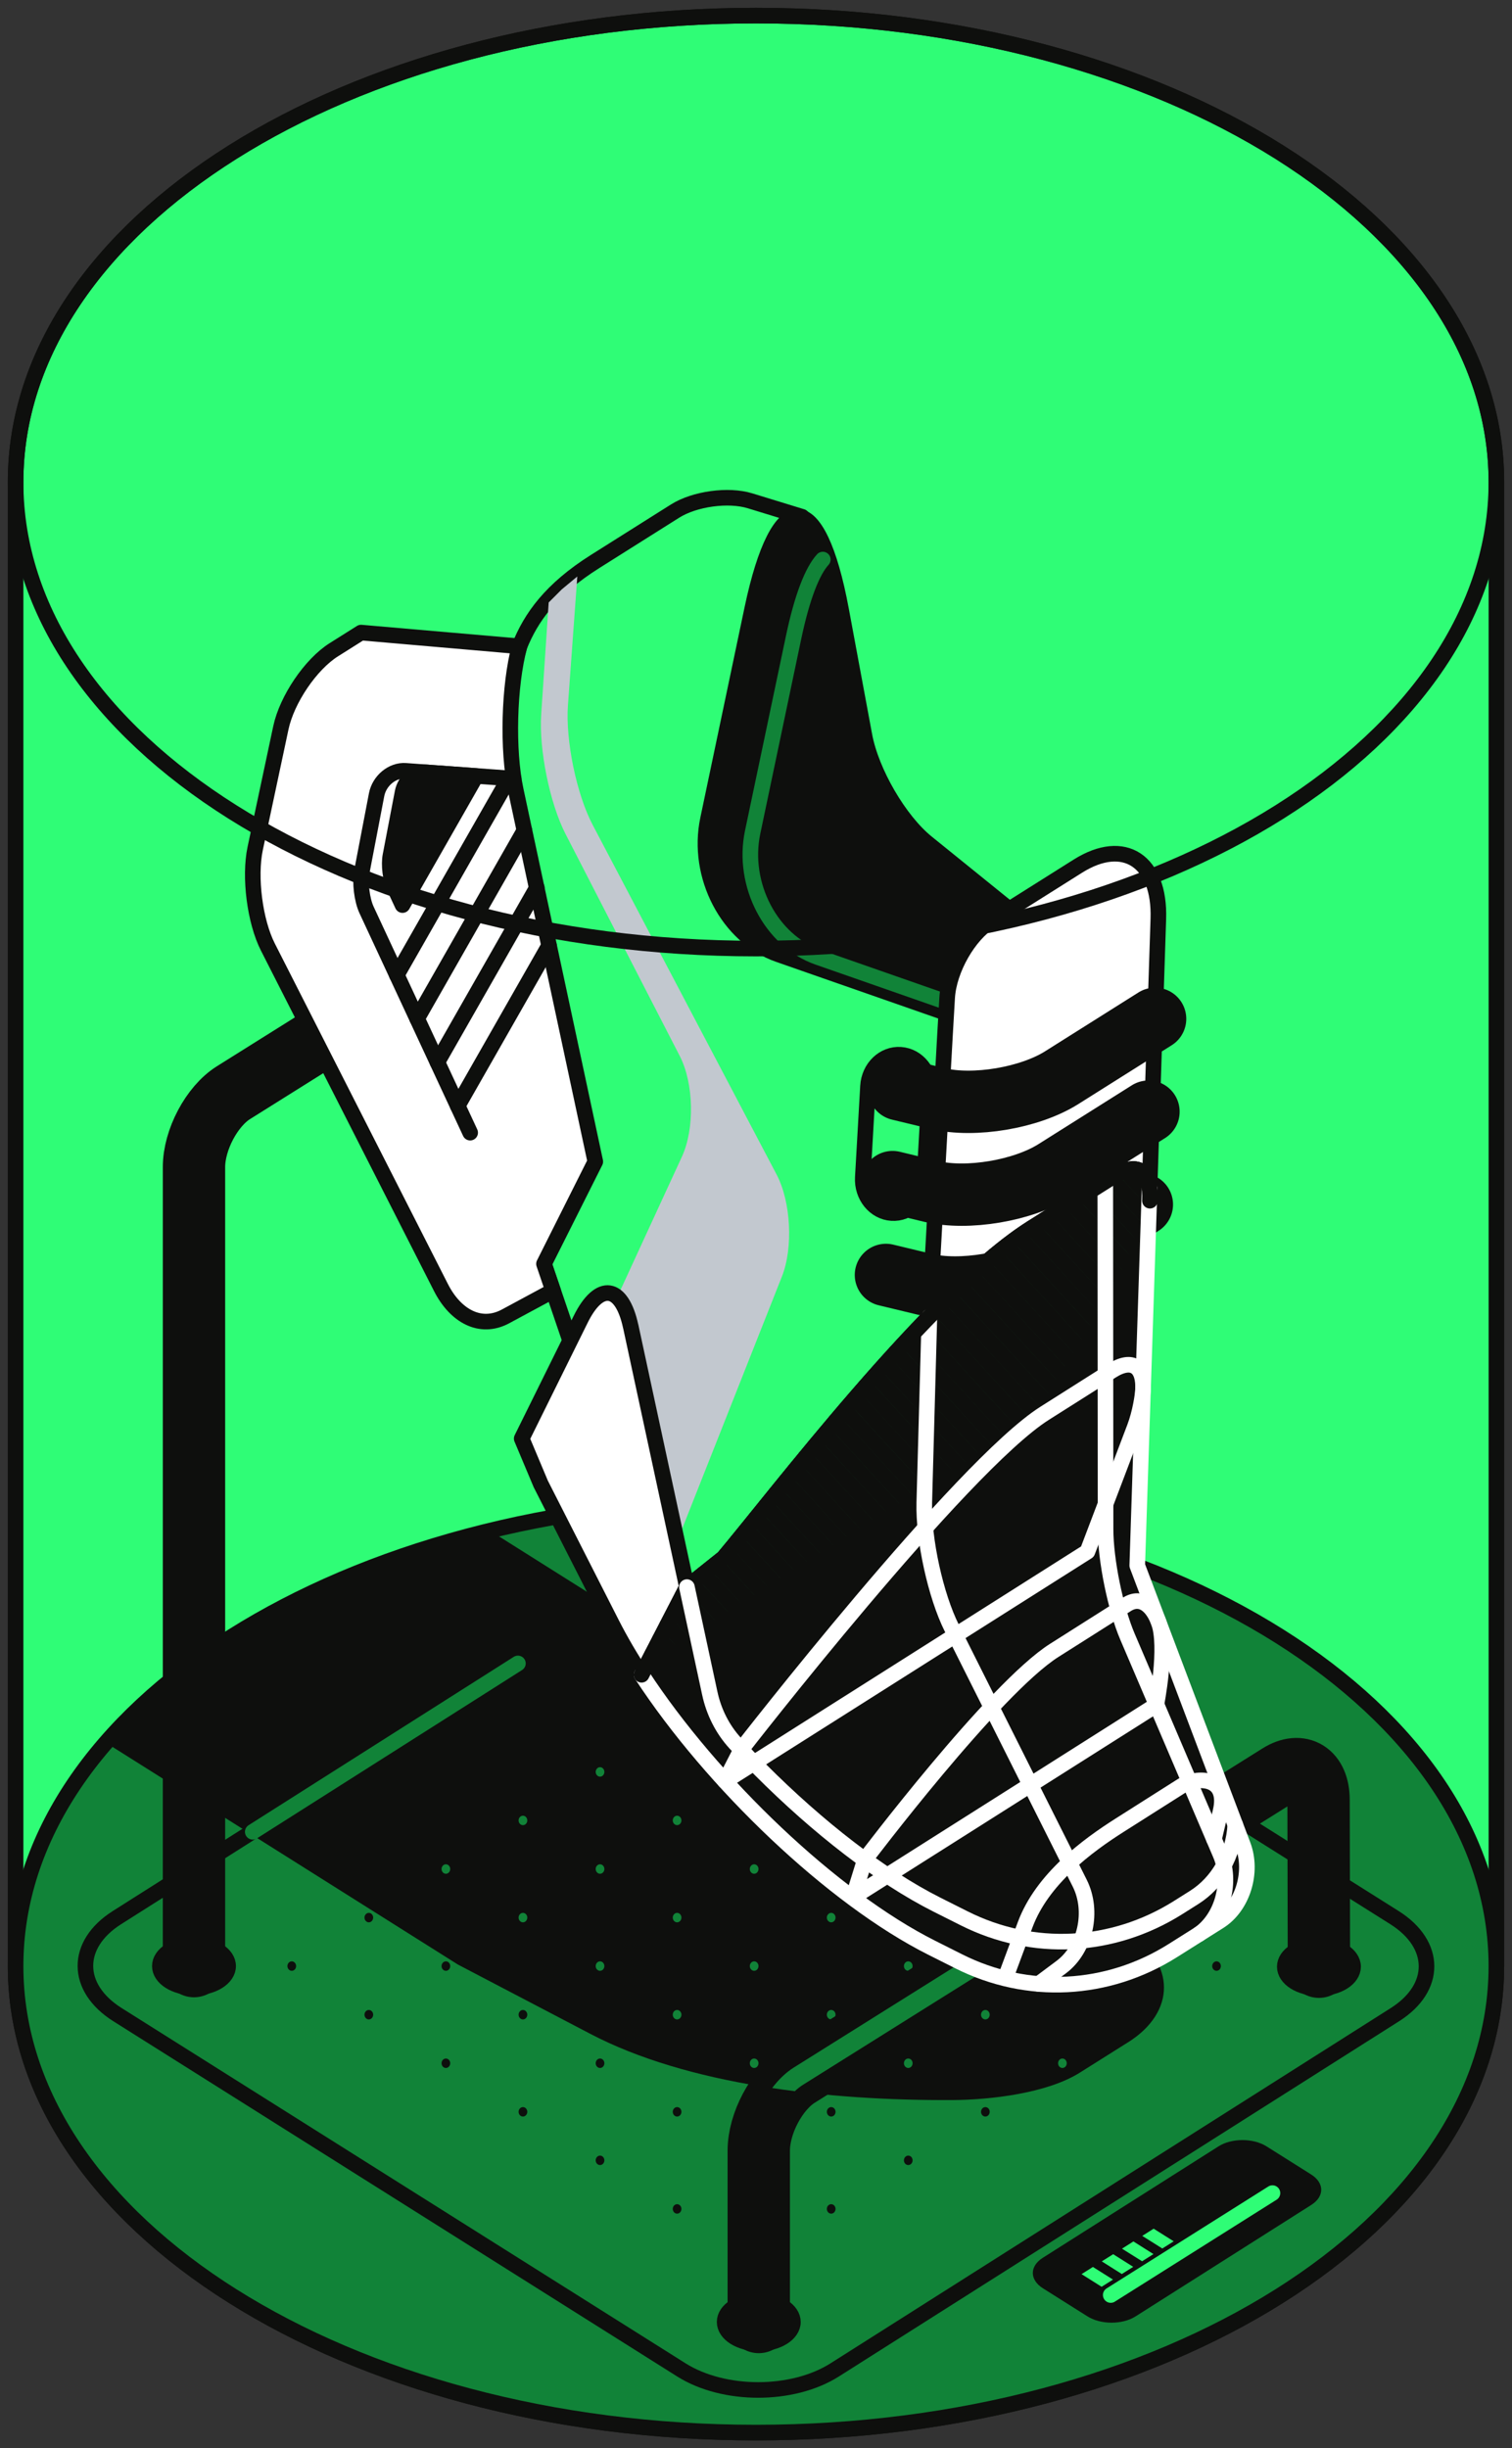 <svg width="97" height="157" viewBox="0 0 97 157" fill="none" xmlns="http://www.w3.org/2000/svg">
<rect x="0" y="0" width="97" height="157" fill="#333333" stroke="none"/>
<g clip-path="url(#clip0_3222_13221)">
<path d="M96 126.082V30.915C96 14.392 74.733 1 48.502 1C22.27 1 1 14.392 1 30.915V126.082C1 142.605 22.267 156 48.498 156C74.73 156 95.997 142.605 95.997 126.085L96 126.082Z" fill="#2FFD76" stroke="#0E0F0D" stroke-linecap="round" stroke-linejoin="round"/>
<path d="M48.498 155.996C74.731 155.996 95.997 142.603 95.997 126.081C95.997 109.559 74.731 96.166 48.498 96.166C22.266 96.166 1 109.559 1 126.081C1 142.603 22.266 155.996 48.498 155.996Z" fill="#118338" stroke="#0E0F0D" stroke-linecap="round" stroke-linejoin="round"/>
<path d="M72.378 130.963C75.438 129.033 75.438 125.88 72.378 123.95L31.425 98.156C20.882 100.715 12.155 105.574 6.79 111.756L29.375 125.982L37.87 130.426C44.111 133.691 53.032 134.716 61.117 134.672C63.545 134.659 67.177 134.237 69.279 132.911L72.375 130.963H72.378Z" fill="#0E0F0D"/>
<path d="M89.461 122.973C92.19 124.691 92.202 127.477 89.493 129.193L53.553 151.974C50.845 153.693 46.437 153.693 43.708 151.974L7.534 129.193C4.807 127.474 4.793 124.688 7.502 122.973L43.441 100.191C46.15 98.473 50.558 98.473 53.287 100.191L89.461 122.973Z" stroke="#0E0F0D" stroke-linecap="round" stroke-linejoin="round"/>
<path d="M84.116 139.445C84.971 139.985 84.977 140.857 84.124 141.397L72.852 148.544C72.003 149.083 70.621 149.083 69.766 148.544L66.904 146.742C66.049 146.202 66.043 145.33 66.896 144.79L78.168 137.643C79.017 137.103 80.399 137.103 81.254 137.643L84.116 139.445Z" fill="#0E0F0D"/>
<path d="M69.385 145.835L70.671 146.646L71.403 146.186L70.115 145.375L69.385 145.835Z" fill="#2FFD76"/>
<path d="M70.683 145.017L71.968 145.828L72.7 145.368L71.415 144.557L70.683 145.017Z" fill="#2FFD76"/>
<path d="M71.98 144.202L73.269 145.01L73.998 144.55L72.712 143.738L71.98 144.202Z" fill="#2FFD76"/>
<path d="M73.28 143.383L74.566 144.191L75.298 143.731L74.01 142.92L73.28 143.383Z" fill="#2FFD76"/>
<path d="M71.257 147.175L81.633 140.639" stroke="#2FFD76" stroke-linecap="round" stroke-linejoin="round"/>
<path d="M16.214 117.47L33.226 106.672" stroke="#118338" stroke-linecap="round" stroke-linejoin="round"/>
<path d="M73.102 123.275C73.255 123.275 73.38 123.139 73.38 122.971C73.38 122.804 73.255 122.668 73.102 122.668C72.948 122.668 72.823 122.804 72.823 122.971C72.823 123.139 72.948 123.275 73.102 123.275Z" fill="#0E0F0D"/>
<path d="M68.158 120.16C68.312 120.16 68.436 120.024 68.436 119.856C68.436 119.689 68.312 119.553 68.158 119.553C68.004 119.553 67.88 119.689 67.88 119.856C67.88 120.024 68.004 120.16 68.158 120.16Z" fill="#118338"/>
<path d="M78.045 126.384C78.199 126.384 78.323 126.248 78.323 126.081C78.323 125.913 78.199 125.777 78.045 125.777C77.892 125.777 77.767 125.913 77.767 126.081C77.767 126.248 77.892 126.384 78.045 126.384Z" fill="#0E0F0D"/>
<path d="M63.215 117.043C63.368 117.043 63.493 116.908 63.493 116.74C63.493 116.572 63.368 116.438 63.215 116.438C63.061 116.438 62.937 116.572 62.937 116.74C62.937 116.908 63.061 117.043 63.215 117.043Z" fill="#118338"/>
<path d="M58.268 113.933C58.422 113.933 58.546 113.797 58.546 113.63C58.546 113.462 58.422 113.326 58.268 113.326C58.114 113.326 57.99 113.462 57.99 113.63C57.99 113.797 58.114 113.933 58.268 113.933Z" fill="#118338"/>
<path d="M53.325 110.818C53.478 110.818 53.603 110.682 53.603 110.514C53.603 110.347 53.478 110.211 53.325 110.211C53.171 110.211 53.046 110.347 53.046 110.514C53.046 110.682 53.171 110.818 53.325 110.818Z" fill="#118338"/>
<path d="M48.381 107.703C48.535 107.703 48.66 107.567 48.66 107.399C48.66 107.232 48.535 107.096 48.381 107.096C48.228 107.096 48.103 107.232 48.103 107.399C48.103 107.567 48.228 107.703 48.381 107.703Z" fill="#118338"/>
<path d="M68.158 126.384C68.312 126.384 68.436 126.248 68.436 126.081C68.436 125.913 68.312 125.777 68.158 125.777C68.004 125.777 67.88 125.913 67.88 126.081C67.88 126.248 68.004 126.384 68.158 126.384Z" fill="#118338"/>
<path d="M63.215 123.275C63.368 123.275 63.493 123.139 63.493 122.971C63.493 122.804 63.368 122.668 63.215 122.668C63.061 122.668 62.937 122.804 62.937 122.971C62.937 123.139 63.061 123.275 63.215 123.275Z" fill="#118338"/>
<path d="M58.268 120.16C58.422 120.16 58.546 120.024 58.546 119.856C58.546 119.689 58.422 119.553 58.268 119.553C58.114 119.553 57.99 119.689 57.99 119.856C57.99 120.024 58.114 120.16 58.268 120.16Z" fill="#118338"/>
<path d="M53.325 117.043C53.478 117.043 53.603 116.908 53.603 116.74C53.603 116.572 53.478 116.438 53.325 116.438C53.171 116.438 53.046 116.572 53.046 116.74C53.046 116.908 53.171 117.043 53.325 117.043Z" fill="#118338"/>
<path d="M48.381 113.933C48.535 113.933 48.66 113.797 48.66 113.63C48.66 113.462 48.535 113.326 48.381 113.326C48.228 113.326 48.103 113.462 48.103 113.63C48.103 113.797 48.228 113.933 48.381 113.933Z" fill="#118338"/>
<path d="M43.438 110.818C43.592 110.818 43.716 110.682 43.716 110.514C43.716 110.347 43.592 110.211 43.438 110.211C43.284 110.211 43.16 110.347 43.16 110.514C43.16 110.682 43.284 110.818 43.438 110.818Z" fill="#118338"/>
<path d="M63.215 129.502C63.368 129.502 63.493 129.366 63.493 129.198C63.493 129.03 63.368 128.895 63.215 128.895C63.061 128.895 62.937 129.03 62.937 129.198C62.937 129.366 63.061 129.502 63.215 129.502Z" fill="#118338"/>
<path d="M58.268 126.384C58.422 126.384 58.546 126.248 58.546 126.081C58.546 125.913 58.422 125.777 58.268 125.777C58.114 125.777 57.99 125.913 57.99 126.081C57.99 126.248 58.114 126.384 58.268 126.384Z" fill="#118338"/>
<path d="M53.325 123.275C53.478 123.275 53.603 123.139 53.603 122.971C53.603 122.804 53.478 122.668 53.325 122.668C53.171 122.668 53.046 122.804 53.046 122.971C53.046 123.139 53.171 123.275 53.325 123.275Z" fill="#118338"/>
<path d="M48.381 120.16C48.535 120.16 48.66 120.024 48.66 119.856C48.66 119.689 48.535 119.553 48.381 119.553C48.228 119.553 48.103 119.689 48.103 119.856C48.103 120.024 48.228 120.16 48.381 120.16Z" fill="#118338"/>
<path d="M43.438 117.043C43.592 117.043 43.716 116.908 43.716 116.74C43.716 116.572 43.592 116.438 43.438 116.438C43.284 116.438 43.16 116.572 43.16 116.74C43.16 116.908 43.284 117.043 43.438 117.043Z" fill="#118338"/>
<path d="M38.495 113.933C38.648 113.933 38.773 113.797 38.773 113.63C38.773 113.462 38.648 113.326 38.495 113.326C38.341 113.326 38.216 113.462 38.216 113.63C38.216 113.797 38.341 113.933 38.495 113.933Z" fill="#118338"/>
<path d="M58.268 132.615C58.422 132.615 58.546 132.479 58.546 132.311C58.546 132.144 58.422 132.008 58.268 132.008C58.114 132.008 57.99 132.144 57.99 132.311C57.99 132.479 58.114 132.615 58.268 132.615Z" fill="#118338"/>
<path d="M53.325 129.502C53.478 129.502 53.603 129.366 53.603 129.198C53.603 129.03 53.478 128.895 53.325 128.895C53.171 128.895 53.046 129.03 53.046 129.198C53.046 129.366 53.171 129.502 53.325 129.502Z" fill="#118338"/>
<path d="M48.381 126.384C48.535 126.384 48.66 126.248 48.66 126.081C48.66 125.913 48.535 125.777 48.381 125.777C48.228 125.777 48.103 125.913 48.103 126.081C48.103 126.248 48.228 126.384 48.381 126.384Z" fill="#118338"/>
<path d="M43.438 123.275C43.592 123.275 43.716 123.139 43.716 122.971C43.716 122.804 43.592 122.668 43.438 122.668C43.284 122.668 43.16 122.804 43.16 122.971C43.16 123.139 43.284 123.275 43.438 123.275Z" fill="#118338"/>
<path d="M38.495 120.16C38.648 120.16 38.773 120.024 38.773 119.856C38.773 119.689 38.648 119.553 38.495 119.553C38.341 119.553 38.216 119.689 38.216 119.856C38.216 120.024 38.341 120.16 38.495 120.16Z" fill="#118338"/>
<path d="M33.548 117.043C33.702 117.043 33.827 116.908 33.827 116.74C33.827 116.572 33.702 116.438 33.548 116.438C33.395 116.438 33.27 116.572 33.27 116.74C33.27 116.908 33.395 117.043 33.548 117.043Z" fill="#118338"/>
<path d="M53.325 135.73C53.478 135.73 53.603 135.594 53.603 135.427C53.603 135.259 53.478 135.123 53.325 135.123C53.171 135.123 53.046 135.259 53.046 135.427C53.046 135.594 53.171 135.73 53.325 135.73Z" fill="#0E0F0D"/>
<path d="M48.381 132.615C48.535 132.615 48.66 132.479 48.66 132.311C48.66 132.144 48.535 132.008 48.381 132.008C48.228 132.008 48.103 132.144 48.103 132.311C48.103 132.479 48.228 132.615 48.381 132.615Z" fill="#118338"/>
<path d="M43.438 129.502C43.592 129.502 43.716 129.366 43.716 129.198C43.716 129.03 43.592 128.895 43.438 128.895C43.284 128.895 43.16 129.03 43.16 129.198C43.16 129.366 43.284 129.502 43.438 129.502Z" fill="#118338"/>
<path d="M38.495 126.384C38.648 126.384 38.773 126.248 38.773 126.081C38.773 125.913 38.648 125.777 38.495 125.777C38.341 125.777 38.216 125.913 38.216 126.081C38.216 126.248 38.341 126.384 38.495 126.384Z" fill="#118338"/>
<path d="M33.548 123.275C33.702 123.275 33.827 123.139 33.827 122.971C33.827 122.804 33.702 122.668 33.548 122.668C33.395 122.668 33.27 122.804 33.27 122.971C33.27 123.139 33.395 123.275 33.548 123.275Z" fill="#118338"/>
<path d="M28.605 120.16C28.759 120.16 28.883 120.024 28.883 119.856C28.883 119.689 28.759 119.553 28.605 119.553C28.451 119.553 28.327 119.689 28.327 119.856C28.327 120.024 28.451 120.16 28.605 120.16Z" fill="#118338"/>
<path d="M48.381 138.841C48.535 138.841 48.66 138.705 48.66 138.538C48.66 138.37 48.535 138.234 48.381 138.234C48.228 138.234 48.103 138.37 48.103 138.538C48.103 138.705 48.228 138.841 48.381 138.841Z" fill="#0E0F0D"/>
<path d="M73.102 129.502C73.255 129.502 73.38 129.366 73.38 129.198C73.38 129.03 73.255 128.895 73.102 128.895C72.948 128.895 72.823 129.03 72.823 129.198C72.823 129.366 72.948 129.502 73.102 129.502Z" fill="#0E0F0D"/>
<path d="M68.158 132.615C68.312 132.615 68.436 132.479 68.436 132.311C68.436 132.144 68.312 132.008 68.158 132.008C68.004 132.008 67.88 132.144 67.88 132.311C67.88 132.479 68.004 132.615 68.158 132.615Z" fill="#118338"/>
<path d="M63.215 135.73C63.368 135.73 63.493 135.594 63.493 135.427C63.493 135.259 63.368 135.123 63.215 135.123C63.061 135.123 62.937 135.259 62.937 135.427C62.937 135.594 63.061 135.73 63.215 135.73Z" fill="#0E0F0D"/>
<path d="M58.268 138.841C58.422 138.841 58.546 138.705 58.546 138.538C58.546 138.37 58.422 138.234 58.268 138.234C58.114 138.234 57.99 138.37 57.99 138.538C57.99 138.705 58.114 138.841 58.268 138.841Z" fill="#0E0F0D"/>
<path d="M53.325 141.957C53.478 141.957 53.603 141.821 53.603 141.653C53.603 141.485 53.478 141.35 53.325 141.35C53.171 141.35 53.046 141.485 53.046 141.653C53.046 141.821 53.171 141.957 53.325 141.957Z" fill="#0E0F0D"/>
<path d="M48.381 145.072C48.535 145.072 48.66 144.936 48.66 144.768C48.66 144.601 48.535 144.465 48.381 144.465C48.228 144.465 48.103 144.601 48.103 144.768C48.103 144.936 48.228 145.072 48.381 145.072Z" fill="#0E0F0D"/>
<path d="M43.438 135.73C43.592 135.73 43.716 135.594 43.716 135.427C43.716 135.259 43.592 135.123 43.438 135.123C43.284 135.123 43.16 135.259 43.16 135.427C43.16 135.594 43.284 135.73 43.438 135.73Z" fill="#0E0F0D"/>
<path d="M38.495 132.615C38.648 132.615 38.773 132.479 38.773 132.311C38.773 132.144 38.648 132.008 38.495 132.008C38.341 132.008 38.216 132.144 38.216 132.311C38.216 132.479 38.341 132.615 38.495 132.615Z" fill="#0E0F0D"/>
<path d="M33.548 129.502C33.702 129.502 33.827 129.366 33.827 129.198C33.827 129.03 33.702 128.895 33.548 128.895C33.395 128.895 33.27 129.03 33.27 129.198C33.27 129.366 33.395 129.502 33.548 129.502Z" fill="#0E0F0D"/>
<path d="M28.605 126.384C28.759 126.384 28.883 126.248 28.883 126.081C28.883 125.913 28.759 125.777 28.605 125.777C28.451 125.777 28.327 125.913 28.327 126.081C28.327 126.248 28.451 126.384 28.605 126.384Z" fill="#0E0F0D"/>
<path d="M23.662 123.275C23.815 123.275 23.94 123.139 23.94 122.971C23.94 122.804 23.815 122.668 23.662 122.668C23.508 122.668 23.383 122.804 23.383 122.971C23.383 123.139 23.508 123.275 23.662 123.275Z" fill="#0E0F0D"/>
<path d="M43.438 141.957C43.592 141.957 43.716 141.821 43.716 141.653C43.716 141.485 43.592 141.35 43.438 141.35C43.284 141.35 43.16 141.485 43.16 141.653C43.16 141.821 43.284 141.957 43.438 141.957Z" fill="#0E0F0D"/>
<path d="M38.495 138.841C38.648 138.841 38.773 138.705 38.773 138.538C38.773 138.37 38.648 138.234 38.495 138.234C38.341 138.234 38.216 138.37 38.216 138.538C38.216 138.705 38.341 138.841 38.495 138.841Z" fill="#0E0F0D"/>
<path d="M33.548 135.73C33.702 135.73 33.827 135.594 33.827 135.427C33.827 135.259 33.702 135.123 33.548 135.123C33.395 135.123 33.27 135.259 33.27 135.427C33.27 135.594 33.395 135.73 33.548 135.73Z" fill="#0E0F0D"/>
<path d="M28.605 132.615C28.759 132.615 28.883 132.479 28.883 132.311C28.883 132.144 28.759 132.008 28.605 132.008C28.451 132.008 28.327 132.144 28.327 132.311C28.327 132.479 28.451 132.615 28.605 132.615Z" fill="#0E0F0D"/>
<path d="M23.662 129.502C23.815 129.502 23.94 129.366 23.94 129.198C23.94 129.03 23.815 128.895 23.662 128.895C23.508 128.895 23.383 129.03 23.383 129.198C23.383 129.366 23.508 129.502 23.662 129.502Z" fill="#0E0F0D"/>
<path d="M18.718 126.384C18.871 126.384 18.996 126.248 18.996 126.081C18.996 125.913 18.871 125.777 18.718 125.777C18.564 125.777 18.439 125.913 18.439 126.081C18.439 126.248 18.564 126.384 18.718 126.384Z" fill="#0E0F0D"/>
<path d="M84.614 126.864C85.267 126.864 85.797 126.53 85.797 126.119C85.797 125.708 85.267 125.375 84.614 125.375C83.96 125.375 83.431 125.708 83.431 126.119C83.431 126.53 83.96 126.864 84.614 126.864Z" fill="#0E0F0D"/>
<path d="M48.677 149.649C49.331 149.649 49.86 149.316 49.86 148.905C49.86 148.493 49.331 148.16 48.677 148.16C48.024 148.16 47.494 148.493 47.494 148.905C47.494 149.316 48.024 149.649 48.677 149.649Z" fill="#0E0F0D"/>
<path d="M84.614 127.5C85.824 127.5 86.805 126.883 86.805 126.12C86.805 125.358 85.824 124.74 84.614 124.74C83.404 124.74 82.423 125.358 82.423 126.12C82.423 126.883 83.404 127.5 84.614 127.5Z" stroke="#0E0F0D" stroke-linecap="round" stroke-linejoin="round"/>
<path d="M48.382 104.68C49.591 104.68 50.572 104.062 50.572 103.3C50.572 102.538 49.591 101.92 48.382 101.92C47.172 101.92 46.191 102.538 46.191 103.3C46.191 104.062 47.172 104.68 48.382 104.68Z" stroke="#0E0F0D" stroke-linecap="round" stroke-linejoin="round"/>
<path d="M12.445 127.461C13.655 127.461 14.636 126.843 14.636 126.081C14.636 125.319 13.655 124.701 12.445 124.701C11.235 124.701 10.254 125.319 10.254 126.081C10.254 126.843 11.235 127.461 12.445 127.461Z" stroke="#0E0F0D" stroke-linecap="round" stroke-linejoin="round"/>
<path d="M48.677 150.284C49.887 150.284 50.868 149.666 50.868 148.904C50.868 148.141 49.887 147.523 48.677 147.523C47.468 147.523 46.487 148.141 46.487 148.904C46.487 149.666 47.468 150.284 48.677 150.284Z" stroke="#0E0F0D" stroke-linecap="round" stroke-linejoin="round"/>
<path d="M48.677 148.904V137.921C48.677 136.17 49.816 134.023 51.208 133.148L82.051 113.82C83.442 112.948 84.587 113.667 84.59 115.418L84.614 126.12" stroke="#0E0F0D" stroke-width="4" stroke-linecap="round" stroke-linejoin="round"/>
<path d="M68.551 121.541L50.918 132.591C50.411 132.908 49.943 133.365 49.536 133.901C50.019 133.975 50.502 134.042 50.991 134.103C51.155 133.949 51.328 133.812 51.504 133.7L69.728 122.279L68.554 121.541H68.551Z" fill="#118338"/>
<path d="M48.382 104.043C49.035 104.043 49.565 103.71 49.565 103.299C49.565 102.888 49.035 102.555 48.382 102.555C47.728 102.555 47.199 102.888 47.199 103.299C47.199 103.71 47.728 104.043 48.382 104.043Z" fill="#0E0F0D"/>
<path d="M12.445 126.825C13.098 126.825 13.628 126.491 13.628 126.08C13.628 125.669 13.098 125.336 12.445 125.336C11.791 125.336 11.262 125.669 11.262 126.08C11.262 126.491 11.791 126.825 12.445 126.825Z" fill="#0E0F0D"/>
<path d="M12.445 126.081V74.845C12.445 73.094 13.584 70.947 14.975 70.072L45.819 50.744C47.21 49.872 48.352 50.591 48.352 52.341L48.381 103.297" stroke="#0E0F0D" stroke-width="4" stroke-linecap="round" stroke-linejoin="round"/>
<path d="M46.413 99.907C49.717 95.984 59.654 82.86 66.219 78.726L70.428 76.075L69.353 65.737L51.044 57.546L51.451 33.138L48.118 32.116C46.727 31.688 44.563 31.985 43.309 32.774L38.193 35.998C35.317 37.809 34.058 39.617 33.326 41.444L29.618 53.932L34.898 81.049L42.794 104.242L44.068 101.776L46.413 99.904V99.907Z" fill="#2FFD76" stroke="#0E0F0D" stroke-linecap="round" stroke-linejoin="round"/>
<path d="M42.858 100.323L50.165 81.854C50.895 80.008 50.742 77.072 49.825 75.327L38.015 52.885C36.984 50.923 36.272 47.476 36.436 45.221L37.036 36.969L36.035 37.799L35.2 38.636L34.72 45.812C34.568 48.067 35.27 51.524 36.287 53.495L43.611 67.724C44.513 69.478 44.575 72.382 43.746 74.177L39.596 83.183L42.858 100.323Z" fill="#C2C8CF"/>
<path d="M62.225 65.496L49.942 61.206C46.689 60.069 44.653 56.168 45.418 52.536L48.255 39.048C49.919 31.141 52.487 31.176 53.963 39.128L55.457 47.169C55.893 49.52 57.694 52.612 59.463 54.04L70.12 62.656L62.231 65.496H62.225Z" fill="#0E0F0D" stroke="#0E0F0D" stroke-linecap="round" stroke-linejoin="round"/>
<path d="M63.818 65.344L52.467 61.38C49.462 60.329 47.579 56.725 48.285 53.367L50.906 40.902C51.454 38.295 52.11 36.621 52.786 35.883" stroke="#118338" stroke-linecap="round" stroke-linejoin="round"/>
<path d="M38.19 74.491L33.089 50.671C32.541 48.115 32.646 43.966 33.326 41.448L23.163 40.566L21.418 41.665C19.933 42.598 18.405 44.854 18.018 46.675L16.372 54.409C15.983 56.243 16.349 59.089 17.186 60.734L28.291 82.57C29.22 84.398 30.819 85.273 32.415 84.426L35.484 82.772L34.898 81.049L38.19 74.491Z" fill="white" stroke="#0E0F0D" stroke-linecap="round" stroke-linejoin="round"/>
<path d="M30.163 72.635L23.518 58.357C23.216 57.709 23.082 56.597 23.216 55.888L24.159 50.968C24.332 50.061 25.17 49.371 26.016 49.431L32.954 49.933" stroke="#0E0F0D" stroke-linecap="round" stroke-linejoin="round"/>
<path d="M29.363 70.913L35.223 60.639" stroke="#0E0F0D" stroke-linecap="round" stroke-linejoin="round"/>
<path d="M28.06 68.114L34.441 56.93" stroke="#0E0F0D" stroke-linecap="round" stroke-linejoin="round"/>
<path d="M26.76 65.318L33.642 53.252" stroke="#0E0F0D" stroke-linecap="round" stroke-linejoin="round"/>
<path d="M25.456 62.523L32.652 49.91" stroke="#0E0F0D" stroke-linecap="round" stroke-linejoin="round"/>
<path d="M40.46 85.055C39.889 82.4 38.448 82.193 37.259 84.592L33.469 92.253L34.693 95.163L39.265 104.15C39.804 105.207 40.445 106.3 41.163 107.399L44.068 101.779L40.463 85.055H40.46Z" fill="white" stroke="#0E0F0D" stroke-linecap="round" stroke-linejoin="round"/>
<path d="M71.47 75.417C72.838 74.555 73.593 74.999 73.746 76.222L74.311 58.929C74.434 55.204 72.112 53.68 69.151 55.543L63.566 59.06C62.131 59.964 60.869 62.181 60.763 63.986L60.617 66.507L59.621 84.429C61.944 82.043 64.234 79.973 66.216 78.724L71.47 75.414V75.417Z" fill="white" stroke="#0E0F0D" stroke-linecap="round" stroke-linejoin="round"/>
<path d="M57.686 71.05C58.291 71.05 58.781 70.515 58.781 69.855C58.781 69.195 58.291 68.66 57.686 68.66C57.081 68.66 56.59 69.195 56.59 69.855C56.59 70.515 57.081 71.05 57.686 71.05Z" fill="#0E0F0D"/>
<path d="M57.261 77.001C57.866 77.001 58.356 76.466 58.356 75.806C58.356 75.146 57.866 74.611 57.261 74.611C56.656 74.611 56.166 75.146 56.166 75.806C56.166 76.466 56.656 77.001 57.261 77.001Z" fill="#0E0F0D"/>
<path d="M56.816 82.954C57.42 82.954 57.911 82.419 57.911 81.759C57.911 81.099 57.42 80.564 56.816 80.564C56.211 80.564 55.72 81.099 55.72 81.759C55.72 82.419 56.211 82.954 56.816 82.954Z" fill="#0E0F0D"/>
<path d="M57.685 69.853L60.166 70.451C62.483 71.007 66.055 70.406 68.108 69.112L74.103 65.336" stroke="#0E0F0D" stroke-width="4" stroke-linecap="round" stroke-linejoin="round"/>
<path d="M57.261 75.806L59.741 76.404C62.058 76.96 65.631 76.359 67.683 75.065L73.678 71.289" stroke="#0E0F0D" stroke-width="4" stroke-linecap="round" stroke-linejoin="round"/>
<path d="M56.836 81.76L59.317 82.357C61.633 82.913 65.206 82.312 67.259 81.018L73.254 77.242" stroke="#0E0F0D" stroke-width="4" stroke-linecap="round" stroke-linejoin="round"/>
<path d="M53.673 119.804L66.333 125.928L76.267 123.213H78.22C79.717 122.27 80.402 120.072 79.743 118.328L72.961 100.396L70.43 76.078L66.222 78.73C59.656 82.864 49.719 95.991 46.416 99.91L44.07 101.783L42.796 104.249L45.259 111.482L53.679 119.807L53.673 119.804Z" fill="#0E0F0D"/>
<path d="M41.163 107.399C45.69 114.329 53.43 121.721 59.777 124.906L61.513 125.778C65.921 127.992 71.037 127.733 75.237 125.088L78.218 123.21C79.714 122.267 80.4 120.069 79.741 118.325L79.249 117.022C79.137 118.961 78.145 120.708 76.604 121.68L75.579 122.325C71.377 124.97 66.26 125.229 61.856 123.015L60.119 122.143C56.514 120.331 52.455 117.162 48.791 113.492C47.84 112.536 46.809 111.399 45.925 110.393L44.065 101.773L41.16 107.393L41.163 107.399Z" fill="#0E0F0D"/>
<path d="M64.957 101.811C65.842 103.245 67.69 103.712 69.063 102.849L72.958 100.396L73.749 76.225C73.597 75.001 72.841 74.56 71.473 75.419L66.219 78.729C64.237 79.978 61.947 82.048 59.624 84.435L59.179 92.447L64.957 101.811Z" fill="#0E0F0D"/>
<path d="M30.544 49.761L27.36 49.531C26.66 49.479 25.969 50.051 25.826 50.802L25.047 54.869C24.933 55.457 25.047 56.377 25.296 56.91L25.823 58.041L30.547 49.764L30.544 49.761Z" fill="#0E0F0D" stroke="#0E0F0D" stroke-linecap="round" stroke-linejoin="round"/>
<path d="M41.163 107.4L66.547 91.413L70.937 84.414C72.733 81.548 73.681 78.788 73.772 76.999C73.863 75.21 73.099 74.392 71.47 75.418L66.216 78.727C59.651 82.861 49.714 95.988 46.411 99.908L44.065 101.78L41.16 107.4H41.163Z" fill="#118338" stroke="#0E0F0D" stroke-linecap="round" stroke-linejoin="round"/>
<path d="M48.516 97.332L51.676 100.776" stroke="#0E0F0D" stroke-linecap="round" stroke-linejoin="round"/>
<path d="M53.368 99.71L49.769 95.783" stroke="#0E0F0D" stroke-linecap="round" stroke-linejoin="round"/>
<path d="M49.143 96.557L52.522 100.243" stroke="#0E0F0D" stroke-linecap="round" stroke-linejoin="round"/>
<path d="M55.061 98.646L51.025 94.24" stroke="#0E0F0D" stroke-linecap="round" stroke-linejoin="round"/>
<path d="M50.396 95.01L54.215 99.179" stroke="#0E0F0D" stroke-linecap="round" stroke-linejoin="round"/>
<path d="M51.655 93.473L55.907 98.111" stroke="#0E0F0D" stroke-linecap="round" stroke-linejoin="round"/>
<path d="M58.449 96.512L53.565 91.184" stroke="#0E0F0D" stroke-linecap="round" stroke-linejoin="round"/>
<path d="M52.926 91.943L57.6 97.045" stroke="#0E0F0D" stroke-linecap="round" stroke-linejoin="round"/>
<path d="M52.288 92.707L56.754 97.579" stroke="#0E0F0D" stroke-linecap="round" stroke-linejoin="round"/>
<path d="M50.829 101.31L47.892 98.106" stroke="#0E0F0D" stroke-linecap="round" stroke-linejoin="round"/>
<path d="M47.262 98.879L49.983 101.844" stroke="#0E0F0D" stroke-linecap="round" stroke-linejoin="round"/>
<path d="M43.209 106.108L42.328 105.146" stroke="#0E0F0D" stroke-linecap="round" stroke-linejoin="round"/>
<path d="M41.845 106.076L42.363 106.642" stroke="#0E0F0D" stroke-linecap="round" stroke-linejoin="round"/>
<path d="M44.902 105.04L43.289 103.283" stroke="#0E0F0D" stroke-linecap="round" stroke-linejoin="round"/>
<path d="M42.808 104.213L44.056 105.574" stroke="#0E0F0D" stroke-linecap="round" stroke-linejoin="round"/>
<path d="M46.598 103.977L44.363 101.543" stroke="#0E0F0D" stroke-linecap="round" stroke-linejoin="round"/>
<path d="M43.772 102.352L45.748 104.511" stroke="#0E0F0D" stroke-linecap="round" stroke-linejoin="round"/>
<path d="M46.633 99.644L49.137 102.376" stroke="#0E0F0D" stroke-linecap="round" stroke-linejoin="round"/>
<path d="M48.291 102.911L45.907 100.311" stroke="#0E0F0D" stroke-linecap="round" stroke-linejoin="round"/>
<path d="M45.136 100.926L47.444 103.443" stroke="#0E0F0D" stroke-linecap="round" stroke-linejoin="round"/>
<path d="M60.142 95.443L54.853 89.674" stroke="#0E0F0D" stroke-linecap="round" stroke-linejoin="round"/>
<path d="M54.206 90.43L59.296 95.979" stroke="#0E0F0D" stroke-linecap="round" stroke-linejoin="round"/>
<path d="M55.501 88.928L60.989 94.911" stroke="#0E0F0D" stroke-linecap="round" stroke-linejoin="round"/>
<path d="M72.126 82.299L67.888 77.676" stroke="#0E0F0D" stroke-linecap="round" stroke-linejoin="round"/>
<path d="M67.039 78.205L71.637 83.221" stroke="#0E0F0D" stroke-linecap="round" stroke-linejoin="round"/>
<path d="M70.58 84.98L65.37 79.297" stroke="#0E0F0D" stroke-linecap="round" stroke-linejoin="round"/>
<path d="M64.576 79.889L70.038 85.847" stroke="#0E0F0D" stroke-linecap="round" stroke-linejoin="round"/>
<path d="M66.195 78.742L71.118 84.112" stroke="#0E0F0D" stroke-linecap="round" stroke-linejoin="round"/>
<path d="M72.176 75.068L73.778 76.816" stroke="#0E0F0D" stroke-linecap="round" stroke-linejoin="round"/>
<path d="M68.734 77.143L72.574 81.334" stroke="#0E0F0D" stroke-linecap="round" stroke-linejoin="round"/>
<path d="M73.629 78.109L71.274 75.541" stroke="#0E0F0D" stroke-linecap="round" stroke-linejoin="round"/>
<path d="M70.428 76.074L73.345 79.256" stroke="#0E0F0D" stroke-linecap="round" stroke-linejoin="round"/>
<path d="M69.581 76.607L72.987 80.323" stroke="#0E0F0D" stroke-linecap="round" stroke-linejoin="round"/>
<path d="M64.374 92.779L58.148 85.984" stroke="#0E0F0D" stroke-linecap="round" stroke-linejoin="round"/>
<path d="M57.477 86.713L63.528 93.313" stroke="#0E0F0D" stroke-linecap="round" stroke-linejoin="round"/>
<path d="M58.821 85.266L65.22 92.246" stroke="#0E0F0D" stroke-linecap="round" stroke-linejoin="round"/>
<path d="M62.681 93.846L56.815 87.443" stroke="#0E0F0D" stroke-linecap="round" stroke-linejoin="round"/>
<path d="M56.156 88.182L61.835 94.379" stroke="#0E0F0D" stroke-linecap="round" stroke-linejoin="round"/>
<path d="M69.493 86.71L63.806 80.506" stroke="#0E0F0D" stroke-linecap="round" stroke-linejoin="round"/>
<path d="M63.056 81.144L68.951 87.575" stroke="#0E0F0D" stroke-linecap="round" stroke-linejoin="round"/>
<path d="M68.409 88.441L62.324 81.799" stroke="#0E0F0D" stroke-linecap="round" stroke-linejoin="round"/>
<path d="M61.603 82.471L67.868 89.307" stroke="#0E0F0D" stroke-linecap="round" stroke-linejoin="round"/>
<path d="M59.504 84.553L66.067 91.712" stroke="#0E0F0D" stroke-linecap="round" stroke-linejoin="round"/>
<path d="M67.323 90.17L60.892 83.154" stroke="#0E0F0D" stroke-linecap="round" stroke-linejoin="round"/>
<path d="M60.195 83.85L66.781 91.034" stroke="#0E0F0D" stroke-linecap="round" stroke-linejoin="round"/>
<path d="M41.163 107.4C45.69 114.329 53.43 121.721 59.777 124.907L61.513 125.779C65.921 127.993 71.037 127.734 75.237 125.089L78.218 123.21C79.714 122.268 80.4 120.07 79.741 118.325L79.249 117.022L72.958 100.394L73.749 76.223" stroke="white" stroke-linecap="round" stroke-linejoin="round"/>
<path d="M76.906 124.038C78.426 122.993 79.05 120.683 78.291 118.907L72.326 104.943C71.558 103.144 70.929 100.052 70.926 98.068L70.908 75.811" stroke="white" stroke-linecap="round" stroke-linejoin="round"/>
<path d="M46.513 114.224L69.763 99.503L72.788 91.545C73.151 90.593 73.309 89.484 73.327 89.13C73.403 87.657 72.653 87.063 71.321 87.906L67.022 90.628C61.648 94.03 47.57 112.167 47.57 112.167L46.513 114.224Z" stroke="white" stroke-linecap="round" stroke-linejoin="round"/>
<path d="M54.739 121.652L74.179 109.342C74.179 109.342 74.929 105.605 74.326 104.007C73.968 103.065 73.248 102.279 72.284 102.889L67.64 105.831C63.765 108.285 55.486 119.252 55.486 119.252L54.739 121.652Z" stroke="white" stroke-linecap="round" stroke-linejoin="round"/>
<path d="M77.881 117.945L78.299 116.172C78.841 113.878 76.762 113.917 75.801 114.527L71.857 117.028C69.733 118.373 66.855 120.504 65.768 123.427L64.503 126.83" stroke="white" stroke-linecap="round" stroke-linejoin="round"/>
<path d="M66.635 127.226L68.085 126.143C69.637 124.983 70.17 122.565 69.268 120.763L61.065 104.412C60.025 102.342 59.232 98.719 59.296 96.362L59.624 84.43" stroke="white" stroke-linecap="round" stroke-linejoin="round"/>
<path d="M73.772 76.999C73.863 75.21 73.099 74.392 71.47 75.418L66.216 78.727C59.651 82.861 49.714 95.988 46.411 99.908L44.065 101.78L41.16 107.4" stroke="#0E0F0D" stroke-linecap="round" stroke-linejoin="round"/>
<path d="M79.249 117.026C79.138 118.965 78.145 120.712 76.604 121.683L75.579 122.329C71.377 124.974 66.261 125.233 61.856 123.019L60.119 122.147C56.514 120.335 52.455 117.166 48.792 113.495C48.262 112.965 47.708 112.377 47.166 111.786C46.355 110.898 45.793 109.793 45.532 108.572L44.068 101.777" stroke="white" stroke-linecap="round" stroke-linejoin="round"/>
<path d="M59.625 69.922C59.693 68.735 58.866 67.713 57.778 67.639C56.69 67.565 55.753 68.467 55.685 69.654L55.351 75.508C55.284 76.695 56.111 77.717 57.199 77.791C58.287 77.865 59.224 76.963 59.291 75.776L59.625 69.922Z" stroke="#0E0F0D" stroke-linecap="round" stroke-linejoin="round"/>
<path d="M48.498 60.83C74.731 60.83 95.997 47.437 95.997 30.915C95.997 14.393 74.731 1 48.498 1C22.266 1 1 14.393 1 30.915C1 47.437 22.266 60.83 48.498 60.83Z" stroke="#0E0F0D" stroke-linecap="round" stroke-linejoin="round"/>
</g>
<defs>
<clipPath id="clip0_3222_13221">
<rect width="97" height="157" fill="white"/>
</clipPath>
</defs>
</svg>
